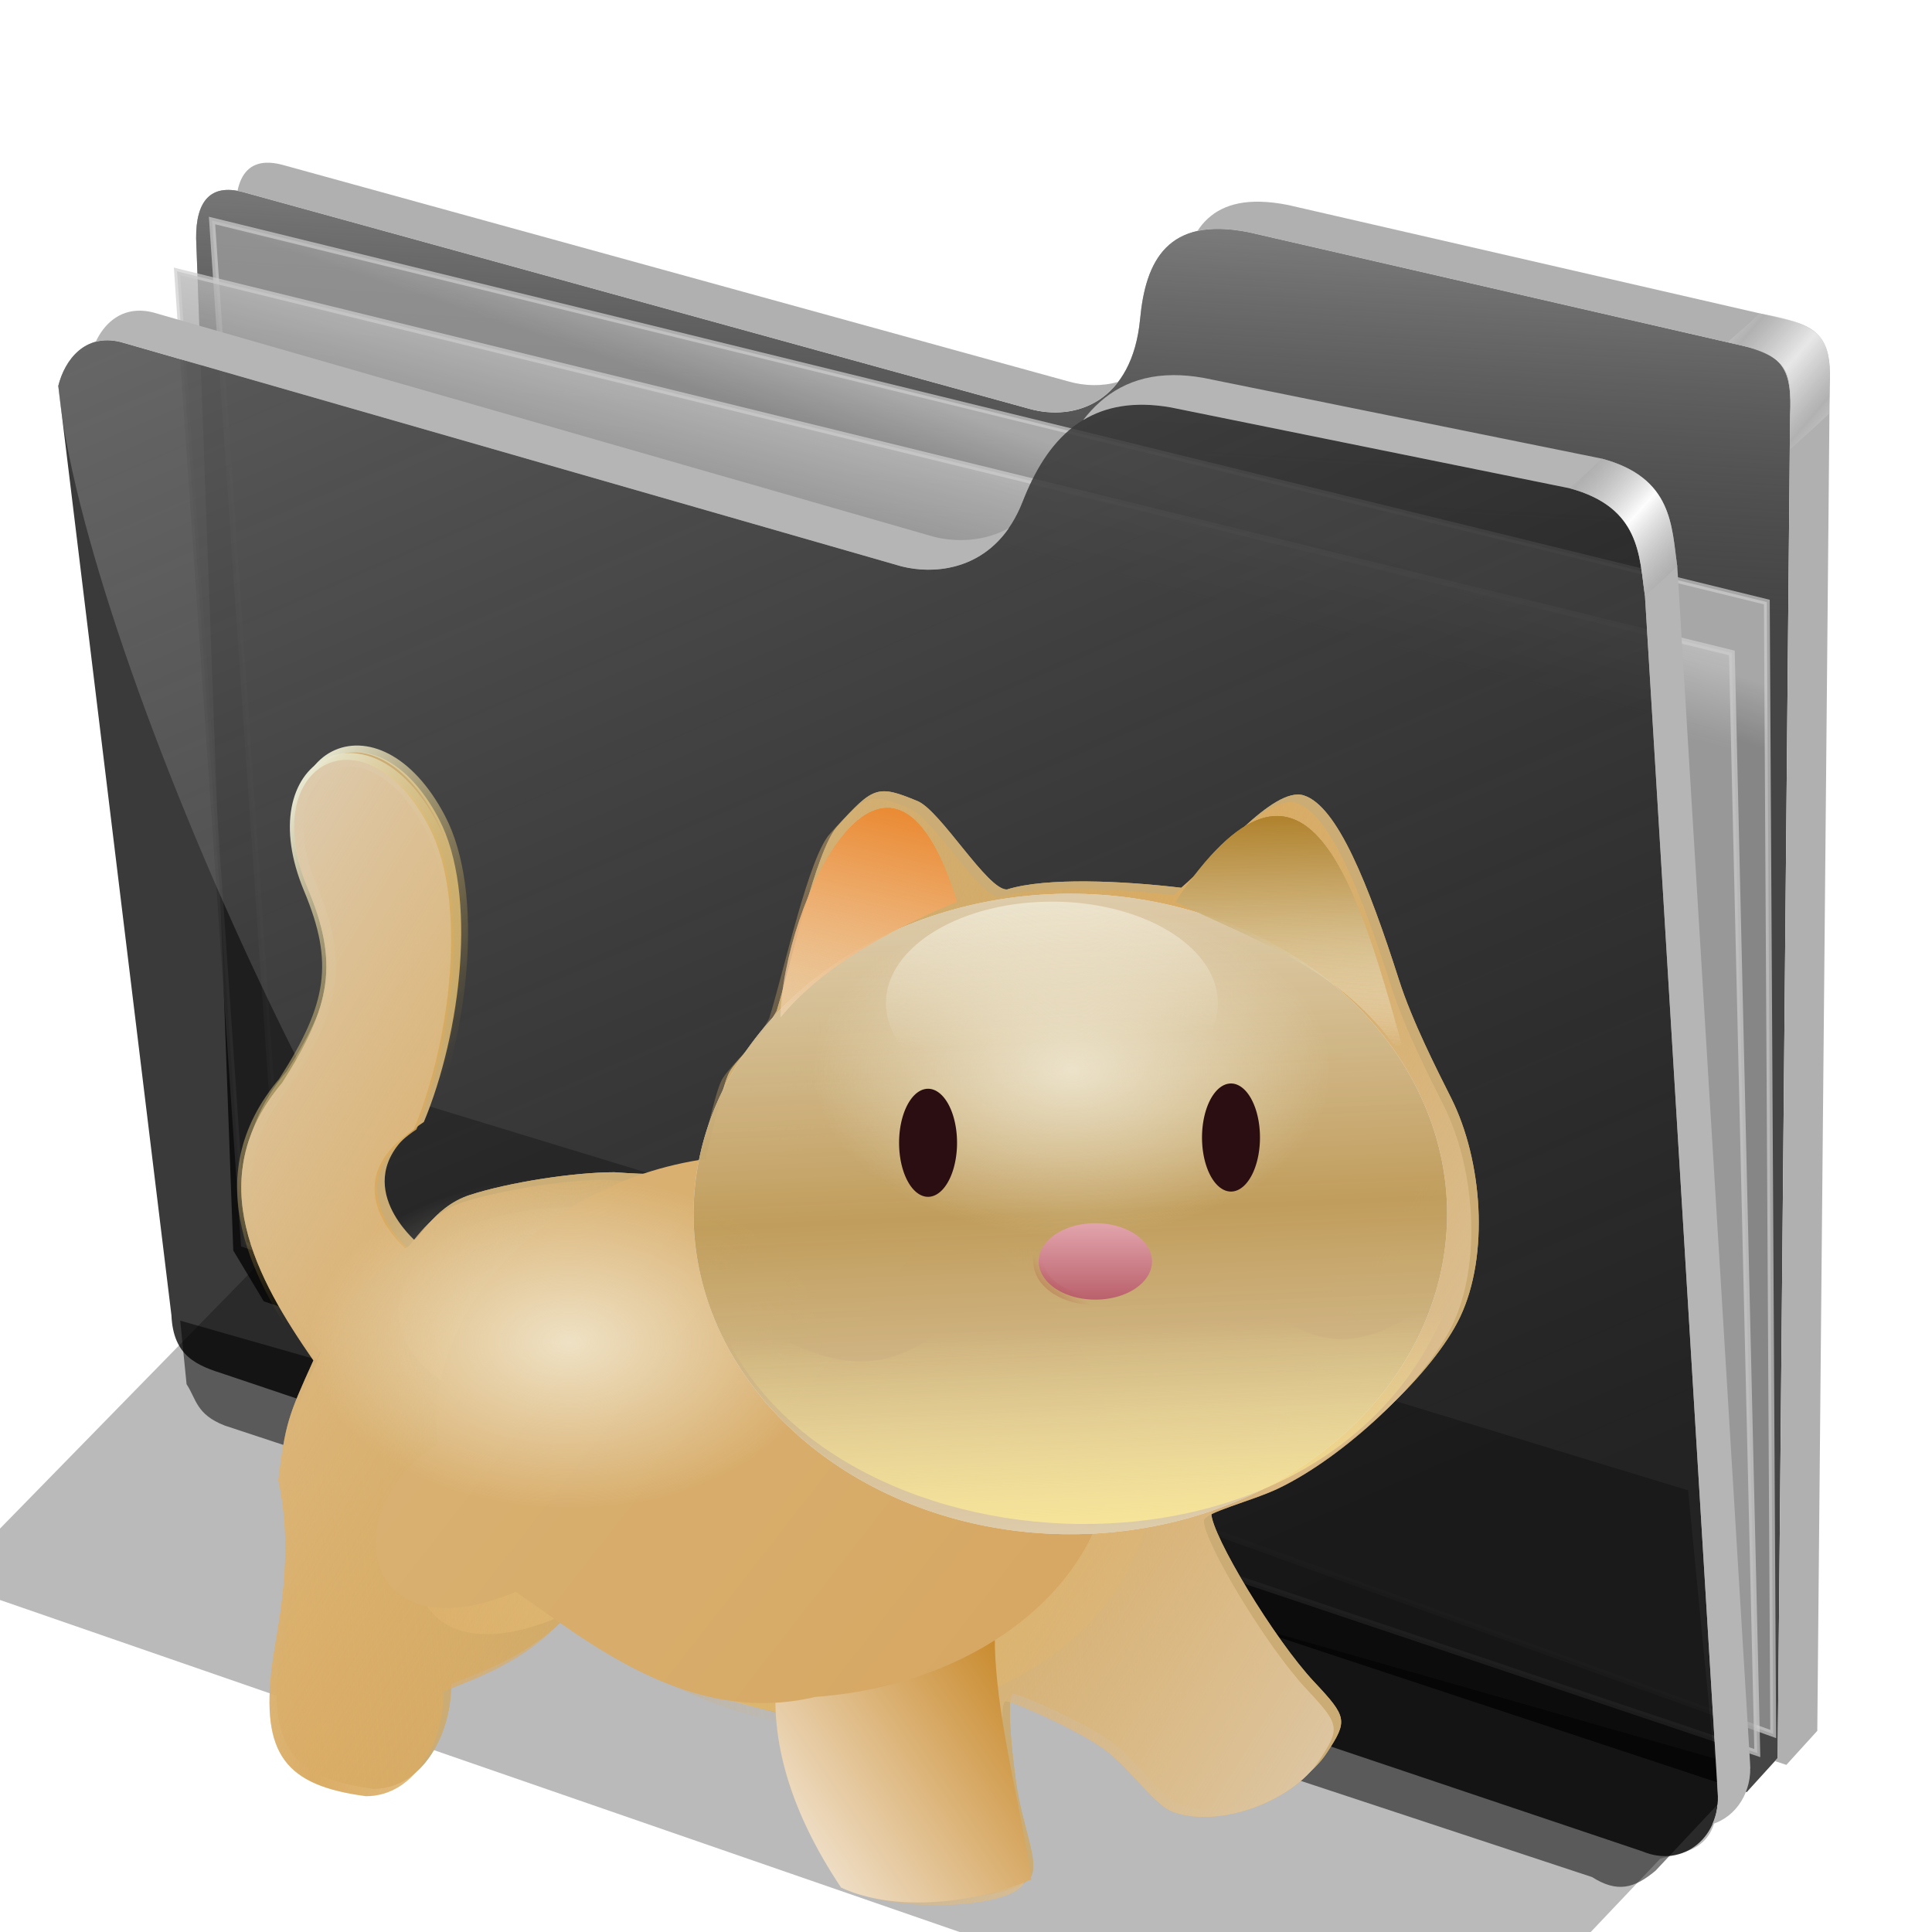 <?xml version="1.0" encoding="UTF-8" standalone="no"?>
<!-- Created with Inkscape (http://www.inkscape.org/) -->

<svg
   xmlns:dc="http://purl.org/dc/elements/1.1/"
   xmlns:cc="http://creativecommons.org/ns#"
   xmlns:rdf="http://www.w3.org/1999/02/22-rdf-syntax-ns#"
   xmlns:svg="http://www.w3.org/2000/svg"
   xmlns="http://www.w3.org/2000/svg"
   xmlns:xlink="http://www.w3.org/1999/xlink"
   xmlns:sodipodi="http://sodipodi.sourceforge.net/DTD/sodipodi-0.dtd"
   xmlns:inkscape="http://www.inkscape.org/namespaces/inkscape"
   id="svg2"
   sodipodi:version="0.32"
   inkscape:version="0.91 r13725"
   width="256"
   height="256"
   sodipodi:docname="folder-pictures-pets.svg"
   version="1.1">
  <defs
     id="defs5">
    <linearGradient
       id="linearGradient2861"
       inkscape:collect="always">
      <stop
         id="stop2863"
         stop-color="#d6a762"
         stop-opacity="1" />
      <stop
         id="stop2865"
         offset="1"
         stop-color="#dab375"
         stop-opacity="1" />
    </linearGradient>
    <linearGradient
       id="linearGradient2855"
       inkscape:collect="always">
      <stop
         id="stop2857"
         stop-color="#ddcaac"
         stop-opacity="1" />
      <stop
         id="stop2859"
         offset="1"
         stop-color="#daab61"
         stop-opacity="0" />
    </linearGradient>
    <linearGradient
       inkscape:collect="always"
       id="linearGradient2955">
      <stop
         id="stop2957"
         stop-color="#9f3340"
         stop-opacity="1" />
      <stop
         offset="1"
         id="stop2959"
         stop-color="#f9cbd1"
         stop-opacity="1" />
    </linearGradient>
    <linearGradient
       inkscape:collect="always"
       id="linearGradient2947">
      <stop
         id="stop2949"
         stop-color="#490202"
         stop-opacity="1" />
      <stop
         offset="1"
         id="stop2951"
         stop-color="#ad2e2e"
         stop-opacity="0" />
    </linearGradient>
    <linearGradient
       inkscape:collect="always"
       id="linearGradient2937">
      <stop
         id="stop2939"
         stop-color="#e6c079"
         stop-opacity="1" />
      <stop
         offset="1"
         id="stop2941"
         stop-color="#edd19d"
         stop-opacity="0" />
    </linearGradient>
    <linearGradient
       inkscape:collect="always"
       id="linearGradient2924">
      <stop
         id="stop2926"
         stop-color="#daab61"
         stop-opacity="1" />
      <stop
         offset="1"
         id="stop2928"
         stop-color="#daab61"
         stop-opacity="0" />
    </linearGradient>
    <linearGradient
       inkscape:collect="always"
       id="linearGradient2916">
      <stop
         id="stop2918"
         stop-color="#f1e3cf"
         stop-opacity="1" />
      <stop
         offset="1"
         id="stop2920"
         stop-color="#c5811c"
         stop-opacity="1" />
    </linearGradient>
    <linearGradient
       inkscape:collect="always"
       id="linearGradient2894">
      <stop
         id="stop2896"
         stop-color="#483715"
         stop-opacity="1" />
      <stop
         offset="1"
         id="stop2898"
         stop-color="#cca75f"
         stop-opacity="1" />
    </linearGradient>
    <linearGradient
       inkscape:collect="always"
       id="linearGradient2847">
      <stop
         id="stop2849"
         stop-color="#e9e9d3"
         stop-opacity="1" />
      <stop
         offset="1"
         id="stop2851"
         stop-color="#c89a2d"
         stop-opacity="0" />
    </linearGradient>
    <linearGradient
       inkscape:collect="always"
       id="linearGradient2822">
      <stop
         id="stop2824"
         stop-color="#ffed94"
         stop-opacity="1" />
      <stop
         offset="1"
         id="stop2826"
         stop-color="#ffed94"
         stop-opacity="0" />
    </linearGradient>
    <linearGradient
       id="linearGradient2804"
       inkscape:collect="always">
      <stop
         id="stop2806"
         stop-color="#e9852b"
         stop-opacity="1" />
      <stop
         id="stop2808"
         offset="1"
         stop-color="#f7f5e6"
         stop-opacity="0" />
    </linearGradient>
    <linearGradient
       inkscape:collect="always"
       id="linearGradient2786">
      <stop
         id="stop2788"
         stop-color="#f7f5e6"
         stop-opacity="1" />
      <stop
         offset="1"
         id="stop2790"
         stop-color="#f7f5e6"
         stop-opacity="0" />
    </linearGradient>
    <linearGradient
       inkscape:collect="always"
       id="linearGradient2776">
      <stop
         id="stop2778"
         stop-color="#ae7f28"
         stop-opacity="1" />
      <stop
         offset="1"
         id="stop2780"
         stop-color="#f7f5e6"
         stop-opacity="0" />
    </linearGradient>
    <linearGradient
       inkscape:collect="always"
       id="linearGradient2766">
      <stop
         id="stop2768"
         stop-color="#dfaf53"
         stop-opacity="1" />
      <stop
         offset="1"
         id="stop2770"
         stop-color="#edd19d"
         stop-opacity="1" />
    </linearGradient>
    <linearGradient
       inkscape:collect="always"
       xlink:href="#linearGradient2766"
       id="linearGradient2772"
       x1="63.6"
       y1="76.843"
       x2="30.671"
       y2="42.902"
       gradientUnits="userSpaceOnUse"
       gradientTransform="matrix(2.596,0,0,2.597,0.145,0.917)" />
    <linearGradient
       inkscape:collect="always"
       xlink:href="#linearGradient2776"
       id="linearGradient2782"
       x1="63.49"
       y1="38.573"
       x2="60.795"
       y2="-25.876"
       gradientUnits="userSpaceOnUse"
       spreadMethod="reflect" />
    <linearGradient
       inkscape:collect="always"
       xlink:href="#linearGradient2786"
       id="linearGradient2792"
       x1="60.41"
       y1="17.12"
       x2="61.18"
       y2="29.15"
       gradientUnits="userSpaceOnUse" />
    <linearGradient
       inkscape:collect="always"
       xlink:href="#linearGradient2804"
       id="linearGradient2802"
       x1="51.655"
       y1="9.662"
       x2="46.1"
       y2="33.13"
       gradientUnits="userSpaceOnUse"
       gradientTransform="matrix(2.596,0,0,2.597,0.644,-3.581)" />
    <linearGradient
       inkscape:collect="always"
       xlink:href="#linearGradient2776"
       id="linearGradient2818"
       x1="176.49"
       y1="9.411"
       x2="176.92"
       y2="26.887"
       gradientUnits="userSpaceOnUse"
       gradientTransform="matrix(2.596,0,0,2.597,-242.539,0.417)" />
    <linearGradient
       inkscape:collect="always"
       xlink:href="#linearGradient2822"
       id="linearGradient2828"
       x1="163.8"
       y1="66.41"
       x2="163.07"
       y2="46.982"
       gradientUnits="userSpaceOnUse"
       gradientTransform="matrix(2.596,0,0,2.597,-242.539,0.417)" />
    <radialGradient
       inkscape:collect="always"
       xlink:href="#linearGradient2786"
       id="radialGradient2835"
       cx="158.62"
       cy="28.473"
       fx="158.62"
       fy="28.473"
       r="18.951"
       gradientTransform="matrix(2.596,0,0,1.661,-242.539,27.07)"
       gradientUnits="userSpaceOnUse" />
    <linearGradient
       inkscape:collect="always"
       xlink:href="#linearGradient2924"
       id="linearGradient2845"
       x1="-180.94"
       y1="25.58"
       x2="-195.43"
       y2="24.81"
       gradientUnits="userSpaceOnUse"
       spreadMethod="reflect"
       gradientTransform="translate(189.884,5.002)" />
    <linearGradient
       inkscape:collect="always"
       xlink:href="#linearGradient2847"
       id="linearGradient2853"
       x1="-3.558"
       y1="17.307"
       x2="13.688"
       y2="28.27"
       gradientUnits="userSpaceOnUse" />
    <linearGradient
       inkscape:collect="always"
       xlink:href="#linearGradient2894"
       id="linearGradient2900"
       x1="56.18"
       y1="58.39"
       x2="30.59"
       y2="46.27"
       gradientUnits="userSpaceOnUse"
       gradientTransform="matrix(2.596,0,0,2.597,2.642,6.913)" />
    <linearGradient
       inkscape:collect="always"
       xlink:href="#linearGradient2916"
       id="linearGradient2922"
       x1="134.57"
       y1="80.15"
       x2="153.83"
       y2="66.95"
       gradientUnits="userSpaceOnUse"
       gradientTransform="matrix(2.596,0,0,2.597,-242.539,0.417)" />
    <linearGradient
       inkscape:collect="always"
       xlink:href="#linearGradient2855"
       id="linearGradient2930"
       x1="-7.535"
       y1="24.499"
       x2="37.2"
       y2="51.813"
       gradientUnits="userSpaceOnUse"
       spreadMethod="reflect" />
    <linearGradient
       inkscape:collect="always"
       xlink:href="#linearGradient2937"
       id="linearGradient2943"
       x1="29.24"
       y1="56.657"
       x2="22.13"
       y2="37.996"
       gradientUnits="userSpaceOnUse" />
    <linearGradient
       inkscape:collect="always"
       xlink:href="#linearGradient2947"
       id="linearGradient2953"
       x1="62.52"
       y1="53.772"
       x2="66.758"
       y2="48.77"
       gradientUnits="userSpaceOnUse" />
    <linearGradient
       inkscape:collect="always"
       xlink:href="#linearGradient2955"
       id="linearGradient2961"
       x1="64.55"
       y1="50.12"
       x2="64.55"
       y2="37.611"
       gradientUnits="userSpaceOnUse" />
    <linearGradient
       inkscape:collect="always"
       xlink:href="#linearGradient2861"
       id="linearGradient2975"
       gradientUnits="userSpaceOnUse"
       x1="61.693"
       y1="80.65"
       x2="15.435"
       y2="44.534"
       gradientTransform="matrix(2.596,0,0,2.597,-7.623,-4.03)" />
    <linearGradient
       inkscape:collect="always"
       xlink:href="#linearGradient2924"
       id="linearGradient1952"
       gradientUnits="userSpaceOnUse"
       spreadMethod="reflect"
       x1="1.444"
       y1="54.699"
       x2="37.2"
       y2="51.813" />
    <radialGradient
       inkscape:collect="always"
       xlink:href="#linearGradient2786"
       id="radialGradient2869"
       gradientUnits="userSpaceOnUse"
       gradientTransform="matrix(2.596,0,0,1.661,-337.874,78.657)"
       cx="158.62"
       cy="28.473"
       fx="158.62"
       fy="28.473"
       r="18.951" />
    <linearGradient
       inkscape:collect="always"
       id="linearGradient4167">
      <stop
         id="stop4169"
         stop-color="#adadad"
         stop-opacity="0.624" />
      <stop
         offset="1"
         id="stop4171"
         stop-color="#ffffff"
         stop-opacity="0.973" />
    </linearGradient>
    <linearGradient
       id="linearGradient4223"
       inkscape:collect="always">
      <stop
         id="stop4225"
         stop-color="#bebebe"
         stop-opacity="0.803" />
      <stop
         id="stop4227"
         offset="1"
         stop-color="#9f9f9f"
         stop-opacity="0.732" />
    </linearGradient>
    <linearGradient
       id="linearGradient4211"
       inkscape:collect="always">
      <stop
         id="stop4213"
         stop-color="#9f9f9f"
         stop-opacity="0.634" />
      <stop
         id="stop4215"
         offset="1"
         stop-color="#696969"
         stop-opacity="0" />
    </linearGradient>
    <linearGradient
       id="linearGradient4171"
       inkscape:collect="always">
      <stop
         id="stop4173"
         stop-color="#b2b2b2"
         stop-opacity="0.624" />
      <stop
         id="stop4175"
         offset="1"
         stop-color="#ffffff"
         stop-opacity="0.698" />
    </linearGradient>
    <linearGradient
       id="linearGradient4142"
       inkscape:collect="always">
      <stop
         id="stop4144"
         stop-color="#909090"
         stop-opacity="0.519" />
      <stop
         id="stop4146"
         offset="1"
         stop-color="#696969"
         stop-opacity="0" />
    </linearGradient>
    <linearGradient
       gradientUnits="userSpaceOnUse"
       y2="324.36"
       x2="278.75"
       y1="63.25"
       x1="165.74"
       id="linearGradient4148"
       xlink:href="#linearGradient4142"
       inkscape:collect="always" />
    <filter
       height="1.1"
       y="-0.05"
       width="1.056"
       x="-0.028"
       id="filter4160"
       inkscape:collect="always"
       color-interpolation-filters="sRGB">
      <feGaussianBlur
         id="feGaussianBlur4162"
         stdDeviation="3.563"
         inkscape:collect="always" />
    </filter>
    <linearGradient
       spreadMethod="reflect"
       gradientUnits="userSpaceOnUse"
       y2="114.16"
       x2="387.93"
       y1="106.85"
       x1="379.78"
       id="linearGradient4177"
       xlink:href="#linearGradient4167"
       inkscape:collect="always" />
    <linearGradient
       gradientTransform="translate(26.809,-26.383)"
       y2="114.16"
       x2="387.93"
       y1="108.46"
       x1="381.27"
       spreadMethod="reflect"
       gradientUnits="userSpaceOnUse"
       id="linearGradient4207"
       xlink:href="#linearGradient4171"
       inkscape:collect="always" />
    <linearGradient
       gradientUnits="userSpaceOnUse"
       y2="125.1"
       x2="281.1"
       y1="61.711"
       x1="284.7"
       id="linearGradient4217"
       xlink:href="#linearGradient4211"
       inkscape:collect="always" />
    <linearGradient
       gradientUnits="userSpaceOnUse"
       y2="103.09"
       x2="255.7"
       y1="93.26"
       x1="259.02"
       id="linearGradient4229"
       xlink:href="#linearGradient4223"
       inkscape:collect="always" />
    <linearGradient
       gradientUnits="userSpaceOnUse"
       y2="117.29"
       x2="258.99"
       y1="102.54"
       x1="262.84"
       id="linearGradient4237"
       xlink:href="#linearGradient4223"
       inkscape:collect="always" />
    <filter
       height="1.136"
       y="-0.068"
       width="1.049"
       x="-0.024"
       id="filter4257"
       inkscape:collect="always"
       color-interpolation-filters="sRGB">
      <feGaussianBlur
         id="feGaussianBlur4259"
         stdDeviation="2.754"
         inkscape:collect="always" />
    </filter>
    <linearGradient
       inkscape:collect="always"
       xlink:href="#linearGradient2847"
       id="linearGradient4263"
       gradientUnits="userSpaceOnUse"
       x1="-3.558"
       y1="17.307"
       x2="13.688"
       y2="28.27" />
    <linearGradient
       inkscape:collect="always"
       xlink:href="#linearGradient2804"
       id="linearGradient4265"
       gradientUnits="userSpaceOnUse"
       gradientTransform="matrix(2.596,0,0,2.597,0.644,-3.581)"
       x1="51.655"
       y1="9.662"
       x2="46.1"
       y2="33.13" />
    <linearGradient
       inkscape:collect="always"
       xlink:href="#linearGradient2776"
       id="linearGradient4267"
       gradientUnits="userSpaceOnUse"
       gradientTransform="matrix(2.596,0,0,2.597,-242.539,0.417)"
       x1="176.49"
       y1="9.411"
       x2="176.92"
       y2="26.887" />
    <linearGradient
       inkscape:collect="always"
       xlink:href="#linearGradient2804"
       id="linearGradient4269"
       gradientUnits="userSpaceOnUse"
       gradientTransform="matrix(2.596,0,0,2.597,0.644,-3.581)"
       x1="51.655"
       y1="9.662"
       x2="46.1"
       y2="33.13" />
    <linearGradient
       inkscape:collect="always"
       xlink:href="#linearGradient2776"
       id="linearGradient4271"
       gradientUnits="userSpaceOnUse"
       gradientTransform="matrix(2.596,0,0,2.597,-242.539,0.417)"
       x1="176.49"
       y1="9.411"
       x2="176.92"
       y2="26.887" />
  </defs>
  <sodipodi:namedview
     inkscape:window-height="1056"
     inkscape:window-width="1920"
     inkscape:pageshadow="2"
     inkscape:pageopacity="0.0"
     guidetolerance="10.0"
     gridtolerance="10.0"
     objecttolerance="10.0"
     borderopacity="1.0"
     bordercolor="#666666"
     pagecolor="#ffffff"
     id="base"
     inkscape:zoom="3.5351562"
     inkscape:cx="128"
     inkscape:cy="128"
     inkscape:window-x="0"
     inkscape:window-y="0"
     inkscape:current-layer="svg2"
     width="256"
     height="256"
     showgrid="false"
     inkscape:window-maximized="1" />
  <g
     transform="matrix(0.771,0,0,0.771,-81.869,-20.328)"
     id="g4261">
    <path
       d="m 137.158,253.333 1.093,10.929 c 1.695,2.564 1.625,5.182 6.557,7.104 l 234.99,77.596 c 4.362,2.76 7.274,1.936 10.911,-1.093 l 16.393,-17.486 z"
       id="path4239"
       inkscape:connector-curvature="0"
       sodipodi:nodetypes="ccccccc"
       stroke-opacity="1"
       fill="#000000"
       filter="url(#filter4257)"
       fill-rule="evenodd"
       stroke="none"
       stroke-linejoin="miter"
       fill-opacity="0.514"
       stroke-linecap="butt"
       stroke-width="1" />
    <path
       d="M 146.277,241.277 139.894,67.34 c -0.054,-6.438 2.499,-9.417 7.979,-7.979 l 135.106,37.234 c 8.126,2.326 17.809,-1.267 19.149,-15.426 0.936,-9.894 4.671,-17.67 18.617,-14.894 l 85.638,19.681 c 6.411,1.511 7.818,4.448 7.447,11.702 l -2.128,230.851 -5.319,5.851 -254.867,-84.342 z"
       id="path4198"
       inkscape:connector-curvature="0"
       sodipodi:nodetypes="ccccsccccccc"
       stroke-opacity="1"
       fill="#000000"
       fill-rule="evenodd"
       stroke="none"
       stroke-linejoin="miter"
       fill-opacity="0.73"
       stroke-linecap="butt"
       stroke-width="1" />
    <path
       sodipodi:nodetypes="ccccsccccccc"
       inkscape:connector-curvature="0"
       id="path4209"
       d="M 146.277,241.277 139.894,67.34 c -0.054,-6.438 2.499,-9.417 7.979,-7.979 l 135.106,37.234 c 8.126,2.326 17.809,-1.267 19.149,-15.426 0.936,-9.894 4.671,-17.67 18.617,-14.894 l 85.638,19.681 c 6.411,1.511 7.818,4.448 7.447,11.702 l -2.128,230.851 -5.319,5.851 -254.867,-84.342 z"
       stroke-opacity="1"
       fill="url(#linearGradient4217)"
       fill-rule="evenodd"
       stroke="none"
       stroke-linejoin="miter"
       fill-opacity="1"
       stroke-linecap="butt"
       stroke-width="1" />
    <path
       inkscape:connector-curvature="0"
       id="path4221"
       d="m 142.623,64.262 267.213,65.574 1.093,194.536 -256.831,-92.896 z"
       sodipodi:nodetypes="ccccc"
       stroke-opacity="0.705"
       fill="url(#linearGradient4229)"
       fill-rule="evenodd"
       stroke="#cecece"
       stroke-linejoin="miter"
       fill-opacity="1"
       stroke-linecap="butt"
       stroke-width="1" />
    <path
       d="m 136.612,73.005 267.213,65.574 4.372,189.071 -260.109,-87.432 z"
       id="path4219"
       inkscape:connector-curvature="0"
       stroke-opacity="0.705"
       fill="url(#linearGradient4237)"
       fill-rule="evenodd"
       stroke="#cecece"
       stroke-linejoin="miter"
       fill-opacity="1"
       stroke-linecap="butt"
       stroke-width="1" />
    <path
       d="m 116.204,92.685 c 1.132,-4.541 4.635,-9.034 10.687,-7.545 L 261.111,123.704 c 6.481,1.636 16.363,0.332 20.833,-11.111 4.009,-10.262 10.874,-18.78 25.463,-16.204 l 68.519,13.889 c 12.253,3.29 11.967,11.681 12.963,18.519 l 12.5,205.556 c 0.65,7.443 -5.751,13.213 -12.963,10.185 L 144.907,262.593 c -4.922,-1.559 -8.94,-3.097 -9.259,-10.185 z"
       id="path4138"
       inkscape:connector-curvature="0"
       sodipodi:nodetypes="cccscccccccc"
       stroke-opacity="1"
       fill="#000000"
       fill-rule="evenodd"
       stroke="none"
       stroke-linejoin="miter"
       fill-opacity="0.77"
       stroke-linecap="butt"
       stroke-width="1" />
    <path
       sodipodi:nodetypes="cccsccccccc"
       inkscape:connector-curvature="0"
       id="path4140"
       d="m 116.204,92.685 c 1.132,-4.541 4.635,-9.034 10.687,-7.545 L 261.111,123.704 c 6.481,1.636 16.363,0.332 20.833,-11.111 4.009,-10.262 10.874,-18.78 25.463,-16.204 l 68.519,13.889 c 12.253,3.29 11.967,11.681 12.963,18.519 l 12.5,205.556 c 0.65,7.443 -5.751,13.213 -12.963,10.185 L 209.722,283.889 C 173.765,257.83 120.359,138.216 116.204,92.685 Z"
       stroke-opacity="1"
       fill="url(#linearGradient4148)"
       fill-rule="evenodd"
       stroke="none"
       stroke-linejoin="miter"
       fill-opacity="1"
       stroke-linecap="butt"
       stroke-width="1" />
    <path
       d="m 177.778,215.833 -80.556,82.407 255.556,88.426 38.75,-40.871 c 4.635,-1.302 9.968,-1.381 9.861,-10.981 L 396.296,282.5 Z"
       id="path4150"
       inkscape:connector-curvature="0"
       sodipodi:nodetypes="ccccccc"
       stroke-opacity="1"
       fill="#000000"
       filter="url(#filter4160)"
       fill-rule="evenodd"
       stroke="none"
       stroke-linejoin="miter"
       fill-opacity="0.273"
       stroke-linecap="butt"
       stroke-width="1" />
    <path
       inkscape:connector-curvature="0"
       d="m 130.297,79.758 c -3.737,-0.059 -6.271,2.374 -7.662,5.354 1.245,-0.331 2.659,-0.363 4.256,0.029 l 134.221,38.562 c 5.499,1.388 13.442,0.658 18.455,-6.582 -4.306,2.386 -9.166,2.433 -12.9,1.49 L 132.447,80.047 c -0.757,-0.186 -1.473,-0.278 -2.15,-0.289 z m 177.547,11.074 c -7.107,0.029 -11.993,3.152 -15.514,7.738 3.827,-2.318 8.719,-3.304 15.078,-2.182 l 68.518,13.889 c 12.253,3.29 11.967,11.682 12.963,18.52 l 12.5,205.555 c 0.175,2.008 -0.176,3.885 -0.904,5.51 4.096,-1.288 6.901,-5.556 6.461,-10.602 l -12.5,-205.557 c -0.996,-6.838 -0.71,-15.227 -12.963,-18.518 L 312.963,91.297 c -1.824,-0.322 -3.527,-0.471 -5.119,-0.465 z"
       id="path4164"
       stroke-opacity="1"
       fill="#b5b5b5"
       fill-rule="evenodd"
       stroke="none"
       stroke-linejoin="miter"
       fill-opacity="1"
       stroke-linecap="butt"
       stroke-width="1" />
    <path
       id="path4169"
       d="m 375.926,110.277 c 12.253,3.29 11.967,11.682 12.963,18.52 2.184,-2.058 3.134,-2.713 5.557,-5.094 -0.996,-6.838 -0.71,-15.227 -12.963,-18.518 -2.398,2.288 -2.992,2.799 -5.557,5.092 z"
       inkscape:connector-curvature="0"
       sodipodi:nodetypes="ccccc"
       stroke-opacity="1"
       fill="url(#linearGradient4177)"
       fill-rule="evenodd"
       stroke="none"
       stroke-linejoin="miter"
       fill-opacity="1"
       stroke-linecap="butt"
       stroke-width="1" />
    <path
       inkscape:connector-curvature="0"
       d="m 151.904,54.332 c -2.674,0.112 -4.278,1.802 -4.9,4.838 0.282,0.052 0.57,0.113 0.869,0.191 l 135.105,37.234 c 5.412,1.549 11.51,0.467 15.379,-4.605 -2.772,0.802 -5.762,0.728 -8.57,-0.076 L 154.682,54.682 c -1.027,-0.27 -1.954,-0.384 -2.777,-0.35 z m 170.883,6.701 c -5.399,-0.127 -8.737,1.853 -10.814,5.035 2.347,-0.519 5.228,-0.496 8.771,0.209 l 85.639,19.68 c 6.411,1.511 7.818,4.449 7.447,11.703 l -2.129,230.85 -0.475,0.521 1.965,0.65 5.318,-5.852 2.129,-230.852 c 0.371,-7.255 -1.036,-10.19 -7.447,-11.701 L 327.553,61.596 c -1.743,-0.347 -3.327,-0.529 -4.766,-0.562 z"
       id="path4200"
       stroke-opacity="1"
       fill="#b0b0b0"
       fill-rule="evenodd"
       stroke="none"
       stroke-linejoin="miter"
       fill-opacity="1"
       stroke-linecap="butt"
       stroke-width="1" />
    <path
       sodipodi:nodetypes="ccccc"
       inkscape:connector-curvature="0"
       d="m 403.124,85.141 c 12.402,2.867 10.717,4.984 10.703,18.468 2.184,-2.058 4.251,-3.752 6.674,-6.133 0.485,-12.137 1.005,-14.994 -11.898,-17.245 -2.398,2.288 -2.914,2.617 -5.479,4.91 z"
       id="path4205"
       stroke-opacity="1"
       fill="url(#linearGradient4207)"
       fill-rule="evenodd"
       stroke="none"
       stroke-linejoin="miter"
       fill-opacity="1"
       stroke-linecap="butt"
       stroke-width="1" />
  </g>
  <g
     id="text4194"
     transform="translate(40.233,-61.101)"
     font-style="normal"
     word-spacing="0"
     line-height="125%"
     font-weight="bold"
     font-stretch="normal"
     letter-spacing="0"
     font-variant="normal"
     font-size="7.5"
     stroke-opacity="1"
     font-family="STIXIntegralsSm"
     fill="#000000"
     stroke="none"
     stroke-linejoin="miter"
     fill-opacity="1"
     stroke-linecap="butt"
     stroke-width="1">
    <path
       d="m -33.815,58.841 -2.205,0 -0.348,0.996 -1.417,0 2.025,-5.468 1.681,0 2.025,5.468 -1.417,0 -0.344,-0.996 z m -1.853,-1.014 1.498,0 -0.747,-2.175 -0.751,2.175 z"
       id="path4199"
       inkscape:connector-curvature="0" />
    <path
       d="m -31.332,54.369 2.34,0 q 1.044,0 1.6,0.465 0.56,0.461 0.56,1.318 0,0.861 -0.56,1.326 -0.557,0.461 -1.6,0.461 l -0.93,0 0,1.897 -1.41,0 0,-5.468 z m 1.41,1.022 0,1.527 0.78,0 q 0.41,0 0.634,-0.198 0.223,-0.201 0.223,-0.568 0,-0.366 -0.223,-0.564 -0.223,-0.198 -0.634,-0.198 l -0.78,0 z"
       id="path4201"
       inkscape:connector-curvature="0" />
  </g>
  <g
     id="g5057"
     transform="matrix(0.699,0,0,0.699,23.727,89.845)">
    <g
       id="g1954"
       transform="matrix(2.596,0,0,2.597,17.95,-2.41)"
       style="fill:#caac74;fill-opacity:1">
      <path
         d="M 42.876,88.863 C 41.857,88.271 39.951,85.359 38.639,82.393 37.167,79.065 38.413,77.061 37.517,76.615 30.507,75.111 25.898,72.012 21.906,68.851 18.933,72.247 15.17,73.437 12.944,74.366 13.006,77.826 10.942,82 7.279,82 1.468,81.23 -0.419,79.018 0.423,72.442 0.785,69.618 2.107,64.607 0.883,58.933 1.39,54.814 1.582,54.283 3.44,50.192 -0.683,44.24 -4.792,36.979 1.155,29.932 4.76,24.314 5.291,21.151 3.031,15.741 -0.793,6.588 7.232,2.397 11.864,11.207 14.729,16.656 13.474,26.849 10.77,33.331 4.959,37.221 9.732,41.607 10.092,41.966 10.451,42.326 11.513,39.566 14.332,38.656 17.151,37.745 21.893,37 24.868,37 c 2.69,0.192 3.945,0.176 6.386,-0.057 0.537,-1.512 1.451,-6.265 2.031,-7.27 0.581,-1.004 2.339,-2.428 3.438,-4.447 1.099,-3.558 2.874,-11.727 4.415,-13.452 2.641,-2.956 2.979,-3.063 5.874,-1.864 1.689,0.7 5.116,6.526 6.53,6.451 2.842,-0.899 8.502,-0.628 12.725,-0.125 2.469,-2.081 6.72,-7.448 8.949,-6.741 2.44,0.774 4.708,6.464 6.949,13.466 0.968,3.025 2.791,6.592 3.815,8.633 2.284,4.549 2.789,11.463 0.653,15.964 -1.935,4.077 -7.944,9.696 -12.741,11.983 -1.93,0.921 -5.432,1.768 -5.43,2.354 0.005,1.567 4.59,9.2 7.512,12.309 2.415,2.57 2.462,2.828 0.933,5.161 -2.048,3.125 -7.533,5.032 -10.786,3.75 -1.317,-0.519 -2.982,-3.069 -4.876,-4.492 -1.894,-1.422 -6.735,-3.548 -7.23,-3.548 -0.505,0 -0.212,3.552 0.177,6.376 0.469,3.412 1.838,6.08 1.01,7.077 -1.439,1.734 -9.541,1.953 -12.328,0.333 z"
         id="path1956"
         sodipodi:nodetypes="ccccccccccccccccccccccccccccccccccccc"
         inkscape:connector-curvature="0"
         style="fill:#caac74;fill-opacity:1" />
      <path
         sodipodi:nodetypes="ccccccc"
         id="path1958"
         d="m 3.633,50.192 c -4.123,-5.952 -8.233,-13.213 -2.286,-20.26 3.606,-5.619 4.137,-8.781 1.876,-14.191 -3.825,-9.153 4.201,-13.344 8.833,-4.534 2.865,5.449 1.611,15.643 -1.094,22.124 -5.811,3.89 -1.037,8.276 -0.678,8.635 -2.363,2.168 -4.959,3.621 -6.651,8.226 z"
         inkscape:connector-curvature="0"
         style="fill:#caac74;fill-opacity:1;stroke:url(#linearGradient4263)" />
      <path
         sodipodi:nodetypes="ccccccccccccccccccccccccccccccccccccc"
         id="path1960"
         d="M 42.876,88.863 C 41.857,88.271 39.951,85.359 38.639,82.393 37.167,79.065 38.413,77.061 37.517,76.615 30.507,75.111 25.898,72.012 21.906,68.851 18.933,72.247 15.17,73.437 12.944,74.366 13.006,77.826 10.942,82 7.279,82 1.468,81.23 -0.419,79.018 0.423,72.442 0.785,69.618 2.107,64.607 0.883,58.933 1.39,54.814 1.582,54.283 3.44,50.192 -0.683,44.24 -4.792,36.979 1.155,29.932 4.76,24.314 5.291,21.151 3.031,15.741 -0.793,6.588 7.232,2.397 11.864,11.207 14.729,16.656 13.474,26.849 10.77,33.331 4.959,37.221 9.732,41.607 10.092,41.966 10.451,42.326 11.513,39.566 14.332,38.656 17.151,37.745 21.893,37 24.868,37 c 2.69,0.192 3.945,0.176 6.386,-0.057 0.537,-1.512 1.451,-6.265 2.031,-7.27 0.581,-1.004 2.339,-2.428 3.438,-4.447 1.099,-3.558 2.874,-11.727 4.415,-13.452 2.641,-2.956 2.979,-3.063 5.874,-1.864 1.689,0.7 5.116,6.526 6.53,6.451 2.842,-0.899 8.502,-0.628 12.725,-0.125 2.469,-2.081 6.72,-7.448 8.949,-6.741 2.44,0.774 4.708,6.464 6.949,13.466 0.968,3.025 2.791,6.592 3.815,8.633 2.284,4.549 2.789,11.463 0.653,15.964 -1.935,4.077 -7.944,9.696 -12.741,11.983 -1.93,0.921 -5.432,1.768 -5.43,2.354 0.005,1.567 4.59,9.2 7.512,12.309 2.415,2.57 2.462,2.828 0.933,5.161 -2.048,3.125 -7.533,5.032 -10.786,3.75 -1.317,-0.519 -2.982,-3.069 -4.876,-4.492 -1.894,-1.422 -6.735,-3.548 -7.23,-3.548 -0.505,0 -0.212,3.552 0.177,6.376 0.469,3.412 1.838,6.08 1.01,7.077 -1.439,1.734 -9.541,1.953 -12.328,0.333 z"
         inkscape:connector-curvature="0"
         style="fill:#caac74;fill-opacity:1" />
    </g>
    <path
       transform="matrix(2.596,0,0,2.597,4.14,-4.58)"
       sodipodi:open="true"
       sodipodi:end="1.4748592"
       sodipodi:start="1.4751563"
       d="M 27.917,55.564 A 12.313,7.599 0 0 1 14.485,48.726 12.313,7.599 0 0 1 25.564,40.436 12.313,7.599 0 0 1 38.998,47.273 12.313,7.599 0 0 1 27.921,55.564"
       sodipodi:ry="7.5991983"
       sodipodi:rx="12.312625"
       sodipodi:cy="48"
       sodipodi:cx="26.741484"
       id="path2935"
       sodipodi:type="arc"
       stroke-miterlimit="4"
       style="opacity:1;fill:url(#linearGradient2943);fill-opacity:1;fill-rule:evenodd;stroke:none;stroke-width:0;stroke-linecap:round;stroke-linejoin:round;stroke-miterlimit:4;stroke-dasharray:none;stroke-dashoffset:28.71;stroke-opacity:1" />
    <path
       d="M 128.399,198.08 C 104.396,196.631 84.829,187.034 71.604,178.17 41.281,190.738 37.748,161.448 56.855,150.263 53.591,124.729 78.555,98.019 112.578,95.57 c 34.023,-2.45 68.28,26.28 71.544,51.814 3.263,25.53 -21.689,48.238 -55.705,50.695"
       id="path2933"
       sodipodi:nodetypes="cccssc"
       inkscape:connector-curvature="0"
       stroke-miterlimit="4"
       style="opacity:0.714;fill:url(#linearGradient2772);fill-opacity:1;fill-rule:evenodd;stroke:#d3d54e;stroke-width:0;stroke-linecap:round;stroke-linejoin:round;stroke-miterlimit:4;stroke-dashoffset:28.71;stroke-opacity:1" />
    <g
       transform="matrix(2.596,0,0,2.597,16.538,-0.996)"
       id="g1873">
      <path
         sodipodi:nodetypes="ccccccccccccccccccccccccccccccccccccc"
         id="path1875"
         d="M 42.876,88.863 C 41.857,88.271 39.951,85.359 38.639,82.393 37.167,79.065 38.413,77.061 37.517,76.615 30.507,75.111 25.898,72.012 21.906,68.851 18.933,72.247 15.17,73.437 12.944,74.366 13.006,77.826 10.942,82 7.279,82 1.468,81.23 -0.419,79.018 0.423,72.442 0.785,69.618 2.107,64.607 0.883,58.933 1.39,54.814 1.582,54.283 3.44,50.192 -0.683,44.24 -4.792,36.979 1.155,29.932 4.76,24.314 5.291,21.151 3.031,15.741 -0.793,6.588 7.232,2.397 11.864,11.207 14.729,16.656 13.474,26.849 10.77,33.331 4.959,37.221 9.732,41.607 10.092,41.966 10.451,42.326 11.513,39.566 14.332,38.656 17.151,37.745 21.893,37 24.868,37 c 2.69,0.192 3.945,0.176 6.386,-0.057 0.537,-1.512 1.451,-6.265 2.031,-7.27 0.581,-1.004 2.339,-2.428 3.438,-4.447 1.099,-3.558 2.874,-11.727 4.415,-13.452 2.641,-2.956 2.979,-3.063 5.874,-1.864 1.689,0.7 5.116,6.526 6.53,6.451 2.842,-0.899 8.502,-0.628 12.725,-0.125 2.469,-2.081 6.72,-7.448 8.949,-6.741 2.44,0.774 4.708,6.464 6.949,13.466 0.968,3.025 2.791,6.592 3.815,8.633 2.284,4.549 2.789,11.463 0.653,15.964 -1.935,4.077 -7.944,9.696 -12.741,11.983 -1.93,0.921 -5.432,1.768 -5.43,2.354 0.005,1.567 4.59,9.2 7.512,12.309 2.415,2.57 2.462,2.828 0.933,5.161 -2.048,3.125 -7.533,5.032 -10.786,3.75 -1.317,-0.519 -2.982,-3.069 -4.876,-4.492 -1.894,-1.422 -6.735,-3.548 -7.23,-3.548 -0.505,0 -0.212,3.552 0.177,6.376 0.469,3.412 1.838,6.08 1.01,7.077 -1.439,1.734 -9.541,1.953 -12.328,0.333 z"
         inkscape:connector-curvature="0"
         style="fill:url(#linearGradient1952);fill-opacity:1" />
      <path
         d="m 3.633,50.192 c -4.123,-5.952 -8.233,-13.213 -2.286,-20.26 3.606,-5.619 4.137,-8.781 1.876,-14.191 -3.825,-9.153 4.201,-13.344 8.833,-4.534 2.865,5.449 1.611,15.643 -1.094,22.124 -5.811,3.89 -1.037,8.276 -0.678,8.635 -2.363,2.168 -4.959,3.621 -6.651,8.226 z"
         id="path2837"
         sodipodi:nodetypes="ccccccc"
         inkscape:connector-curvature="0"
         style="fill:url(#linearGradient2845);fill-opacity:1;stroke:url(#linearGradient2853)" />
      <path
         d="M 42.876,88.863 C 41.857,88.271 39.951,85.359 38.639,82.393 37.167,79.065 37.622,75.217 36.726,74.771 26.386,49.977 25.898,72.012 21.906,68.851 18.933,72.247 15.17,73.437 12.944,74.366 13.006,77.826 10.942,82 7.279,82 1.468,81.23 -0.419,79.018 0.423,72.442 0.785,69.618 2.107,64.607 0.883,58.933 1.39,54.814 1.582,54.283 3.44,50.192 -0.683,44.24 -4.792,36.979 1.155,29.932 4.76,24.314 5.291,21.151 3.031,15.741 -0.793,6.588 7.232,2.397 11.864,11.207 14.729,16.656 13.474,26.849 10.77,33.331 4.959,37.221 9.732,41.607 10.092,41.966 10.451,42.326 11.513,39.566 14.332,38.656 17.151,37.745 21.893,37 24.868,37 c 2.69,0.192 3.945,0.176 6.386,-0.057 0.537,-1.512 1.451,-6.265 2.031,-7.27 0.581,-1.004 2.339,-2.428 3.438,-4.447 1.099,-3.558 2.874,-11.727 4.415,-13.452 2.641,-2.956 2.979,-3.063 5.874,-1.864 1.689,0.7 5.116,6.526 6.53,6.451 2.842,-0.899 8.502,-0.628 12.725,-0.125 2.469,-2.081 6.72,-7.448 8.949,-6.741 2.44,0.774 4.708,6.464 6.949,13.466 0.968,3.025 2.791,6.592 3.815,8.633 2.284,4.549 2.789,11.463 0.653,15.964 -1.935,4.077 -7.944,9.696 -12.741,11.983 -1.93,0.921 -5.432,1.768 -5.43,2.354 0.005,1.567 4.59,9.2 7.512,12.309 2.415,2.57 2.462,2.828 0.933,5.161 -2.048,3.125 -7.533,5.032 -10.786,3.75 -1.317,-0.519 -2.982,-3.069 -4.876,-4.492 -1.894,-1.422 -6.735,-3.548 -7.23,-3.548 -0.505,0 -0.212,3.552 0.177,6.376 0.469,3.412 1.838,6.08 1.01,7.077 -1.439,1.734 -9.541,1.953 -12.328,0.333 z"
         id="path1950"
         sodipodi:nodetypes="ccccccccccccccccccccccccccccccccccccc"
         inkscape:connector-curvature="0"
         style="fill:url(#linearGradient2930);fill-opacity:1" />
    </g>
    <path
       id="path2891"
       d="m 126.775,161.223 c -18.932,1.067 -35.772,-7.092 -37.588,-18.212 -1.816,-11.12 12.075,-21.011 31.007,-22.077 18.932,-1.067 35.772,7.092 37.588,18.212 1.816,11.118 -12.069,21.007 -30.997,22.077"
       inkscape:connector-curvature="0"
       stroke-miterlimit="4"
       style="opacity:1;fill:url(#linearGradient2900);fill-opacity:1;fill-rule:evenodd;stroke:none;stroke-width:0;stroke-linecap:round;stroke-linejoin:round;stroke-miterlimit:4;stroke-dashoffset:28.71;stroke-opacity:1" />
    <path
       sodipodi:nodetypes="ccccc"
       id="path2914"
       d="m 130.975,154.82 c -20.537,21.074 -24.871,45.391 -5.493,74.453 10.32,4.826 25.773,2.948 36.092,-1.553 -2.914,-20.915 -14.53,-56.318 0.859,-64.905 z"
       inkscape:connector-curvature="0"
       stroke-miterlimit="4"
       style="fill:url(#linearGradient2922);fill-opacity:1;fill-rule:evenodd;stroke:#000000;stroke-width:0;stroke-linecap:butt;stroke-linejoin:miter;stroke-miterlimit:4;stroke-dasharray:none;stroke-opacity:1" />
    <path
       sodipodi:nodetypes="cccssc"
       id="path2764"
       d="m 120.631,193.134 c -24.002,5.722 -43.569,-10.842 -56.794,-19.91 -30.323,12.568 -33.856,-16.722 -14.75,-27.907 -3.264,-25.535 21.7,-52.244 55.723,-54.694 34.023,-2.45 68.28,26.28 71.544,51.814 3.263,25.53 -21.689,48.238 -55.705,50.695"
       inkscape:connector-curvature="0"
       stroke-miterlimit="4"
       style="opacity:1;fill:url(#linearGradient2975);fill-opacity:1;fill-rule:evenodd;stroke:#d3d54e;stroke-width:0;stroke-linecap:round;stroke-linejoin:round;stroke-miterlimit:4;stroke-dashoffset:28.71;stroke-opacity:1" />
    <path
       transform="matrix(2.596,0,0,2.597,0.145,1.416)"
       sodipodi:open="true"
       sodipodi:end="1.4748592"
       sodipodi:start="1.4751563"
       d="M 67.653,61.841 A 27.511,23.375 0 0 1 37.641,40.807 27.511,23.375 0 0 1 62.395,15.306 27.511,23.375 0 0 1 92.411,36.336 27.511,23.375 0 0 1 67.661,61.84"
       sodipodi:ry="23.37475"
       sodipodi:rx="27.511023"
       sodipodi:cy="38.573147"
       sodipodi:cx="65.026054"
       id="path2904"
       sodipodi:type="arc"
       stroke-miterlimit="4"
       style="opacity:0.714;fill:#f1ede7;fill-opacity:1;fill-rule:evenodd;stroke:#d3d54e;stroke-width:0;stroke-linecap:round;stroke-linejoin:round;stroke-miterlimit:4;stroke-dasharray:none;stroke-dashoffset:28.71;stroke-opacity:1" />
    <path
       sodipodi:type="arc"
       id="path2902"
       sodipodi:cx="65.026054"
       sodipodi:cy="38.573147"
       sodipodi:rx="27.511023"
       sodipodi:ry="23.37475"
       d="M 67.653,61.841 A 27.511,23.375 0 0 1 37.641,40.807 27.511,23.375 0 0 1 62.395,15.306 27.511,23.375 0 0 1 92.411,36.336 27.511,23.375 0 0 1 67.661,61.84"
       sodipodi:start="1.4751563"
       sodipodi:end="1.4748592"
       sodipodi:open="true"
       transform="matrix(2.596,0,0,2.597,0.145,1.416)"
       stroke-miterlimit="4"
       style="opacity:0.714;fill:#f1ede7;fill-opacity:1;fill-rule:evenodd;stroke:#d3d54e;stroke-width:0;stroke-linecap:round;stroke-linejoin:round;stroke-miterlimit:4;stroke-dasharray:none;stroke-dashoffset:28.71;stroke-opacity:1" />
    <path
       d="M 78.536,157.292 C 51.511,158.952 27.472,146.26 24.88,128.963 22.287,111.666 42.117,96.281 69.143,94.621 96.169,92.962 120.207,105.653 122.8,122.951 c 2.592,17.294 -17.229,32.677 -44.249,34.341"
       id="path2867"
       inkscape:connector-curvature="0"
       stroke-miterlimit="4"
       style="opacity:0.714;fill:url(#radialGradient2869);fill-opacity:1;fill-rule:evenodd;stroke:#d3d54e;stroke-width:0;stroke-linecap:round;stroke-linejoin:round;stroke-miterlimit:4;stroke-dashoffset:28.71;stroke-opacity:1" />
    <path
       transform="matrix(2.596,0,0,2.597,0.145,1.416)"
       sodipodi:open="true"
       sodipodi:end="1.4748592"
       sodipodi:start="1.4751563"
       d="M 67.653,61.841 A 27.511,23.375 0 0 1 37.641,40.807 27.511,23.375 0 0 1 62.395,15.306 27.511,23.375 0 0 1 92.411,36.336 27.511,23.375 0 0 1 67.661,61.84"
       sodipodi:ry="23.37475"
       sodipodi:rx="27.511023"
       sodipodi:cy="38.573147"
       sodipodi:cx="65.026054"
       id="path2774"
       sodipodi:type="arc"
       stroke-miterlimit="4"
       style="opacity:0.714;fill:url(#linearGradient2782);fill-opacity:1;fill-rule:evenodd;stroke:#d3d54e;stroke-width:0;stroke-linecap:round;stroke-linejoin:round;stroke-miterlimit:4;stroke-dasharray:none;stroke-dashoffset:28.71;stroke-opacity:1" />
    <path
       transform="matrix(2.596,0,0,2.597,1.643,-6.579)"
       sodipodi:open="true"
       sodipodi:end="1.4748592"
       sodipodi:start="1.4751563"
       d="M 64.26,33.633 A 12.12,7.407 0 0 1 51.037,26.968 12.12,7.407 0 0 1 61.943,18.888 12.12,7.407 0 0 1 75.167,25.552 12.12,7.407 0 0 1 64.263,33.633"
       sodipodi:ry="7.4068136"
       sodipodi:rx="12.12024"
       sodipodi:cy="26.260521"
       sodipodi:cx="63.102203"
       id="path2784"
       sodipodi:type="arc"
       stroke-miterlimit="4"
       style="opacity:0.714;fill:url(#linearGradient2792);fill-opacity:1;fill-rule:evenodd;stroke:#d3d54e;stroke-width:0;stroke-linecap:round;stroke-linejoin:round;stroke-miterlimit:4;stroke-dasharray:none;stroke-dashoffset:28.71;stroke-opacity:1" />
    <path
       sodipodi:nodetypes="ccc"
       id="path2794"
       d="M 113.997,64.377 C 121.599,55.006 134.246,47.875 147.453,42.39 134.596,0.659 114.38,42.687 113.997,64.377 Z"
       inkscape:connector-curvature="0"
       stroke-miterlimit="4"
       style="fill:url(#linearGradient4265);fill-opacity:1;fill-rule:evenodd;stroke:#000000;stroke-width:0;stroke-linecap:butt;stroke-linejoin:miter;stroke-miterlimit:4;stroke-dasharray:none;stroke-opacity:1" />
    <path
       sodipodi:nodetypes="ccc"
       id="path2810"
       d="M 188.899,42.39 C 204.782,50.244 221.996,55.435 232.842,73.371 223.431,39.028 213.917,5.156 188.899,42.39 Z"
       inkscape:connector-curvature="0"
       stroke-miterlimit="4"
       style="fill:url(#linearGradient4267);fill-opacity:1;fill-rule:evenodd;stroke:#000000;stroke-width:0;stroke-linecap:butt;stroke-linejoin:miter;stroke-miterlimit:4;stroke-dasharray:none;stroke-opacity:1" />
    <path
       sodipodi:nodetypes="ccccc"
       id="path2820"
       d="m 101.513,119.342 c 15.121,5.847 29.065,19.936 47.937,-0.5 10.439,-8.902 36.998,-17.219 54.928,-1.499 14.171,14.362 25.895,6.688 37.451,-2.498 -20.239,63.477 -122.967,56.39 -140.317,4.497 z"
       inkscape:connector-curvature="0"
       stroke-miterlimit="4"
       style="fill:url(#linearGradient2828);fill-opacity:1;fill-rule:evenodd;stroke:#000000;stroke-width:0;stroke-linecap:butt;stroke-linejoin:miter;stroke-miterlimit:4;stroke-dasharray:none;stroke-opacity:1" />
    <path
       id="path2830"
       d="m 173.872,105.706 c -27.026,1.659 -51.064,-11.032 -53.657,-28.329 -2.593,-17.297 17.237,-32.682 44.263,-34.342 27.026,-1.659 51.064,11.032 53.657,28.33 2.592,17.294 -17.229,32.677 -44.249,34.341"
       inkscape:connector-curvature="0"
       stroke-miterlimit="4"
       style="opacity:0.714;fill:url(#radialGradient2835);fill-opacity:1;fill-rule:evenodd;stroke:#d3d54e;stroke-width:0;stroke-linecap:round;stroke-linejoin:round;stroke-miterlimit:4;stroke-dashoffset:28.71;stroke-opacity:1" />
    <path
       d="M 113.997,64.377 C 121.599,55.006 134.246,47.875 147.453,42.39 134.596,0.659 114.38,42.687 113.997,64.377 Z"
       id="path2906"
       sodipodi:nodetypes="ccc"
       inkscape:connector-curvature="0"
       stroke-miterlimit="4"
       style="fill:url(#linearGradient4269);fill-opacity:1;fill-rule:evenodd;stroke:#000000;stroke-width:0;stroke-linecap:butt;stroke-linejoin:miter;stroke-miterlimit:4;stroke-dasharray:none;stroke-opacity:1" />
    <path
       sodipodi:nodetypes="ccc"
       id="path2908"
       d="M 113.997,64.377 C 121.599,55.006 134.246,47.875 147.453,42.39 134.596,0.659 114.38,42.687 113.997,64.377 Z"
       inkscape:connector-curvature="0"
       stroke-miterlimit="4"
       style="fill:url(#linearGradient2802);fill-opacity:1;fill-rule:evenodd;stroke:#000000;stroke-width:0;stroke-linecap:butt;stroke-linejoin:miter;stroke-miterlimit:4;stroke-dasharray:none;stroke-opacity:1" />
    <path
       d="M 188.899,42.39 C 204.782,50.244 221.996,55.435 232.842,73.371 223.431,39.028 213.917,5.156 188.899,42.39 Z"
       id="path2910"
       sodipodi:nodetypes="ccc"
       inkscape:connector-curvature="0"
       stroke-miterlimit="4"
       style="fill:url(#linearGradient4271);fill-opacity:1;fill-rule:evenodd;stroke:#000000;stroke-width:0;stroke-linecap:butt;stroke-linejoin:miter;stroke-miterlimit:4;stroke-dasharray:none;stroke-opacity:1" />
    <path
       sodipodi:nodetypes="ccc"
       id="path2912"
       d="M 188.899,42.39 C 204.782,50.244 221.996,55.435 232.842,73.371 223.431,39.028 213.917,5.156 188.899,42.39 Z"
       inkscape:connector-curvature="0"
       stroke-miterlimit="4"
       style="fill:url(#linearGradient2818);fill-opacity:1;fill-rule:evenodd;stroke:#000000;stroke-width:0;stroke-linecap:butt;stroke-linejoin:miter;stroke-miterlimit:4;stroke-dasharray:none;stroke-opacity:1" />
    <path
       transform="matrix(2.596,0,0,2.597,6.137,-2.581)"
       sodipodi:open="true"
       sodipodi:end="1.4748592"
       sodipodi:start="1.4751563"
       d="m 64.94,46.352 a 4.136,2.79 0 0 1 -4.512,-2.51 4.136,2.79 0 0 1 3.722,-3.043 4.136,2.79 0 0 1 4.513,2.51 4.136,2.79 0 0 1 -3.721,3.044"
       sodipodi:ry="2.7895792"
       sodipodi:rx="4.1362724"
       sodipodi:cy="43.57515"
       sodipodi:cx="64.54509"
       id="path2945"
       sodipodi:type="arc"
       stroke-miterlimit="4"
       style="opacity:1;fill:url(#linearGradient2961);fill-opacity:1;fill-rule:evenodd;stroke:url(#linearGradient2953);stroke-width:0.8;stroke-linecap:round;stroke-linejoin:round;stroke-miterlimit:4;stroke-dasharray:none;stroke-dashoffset:28.71;stroke-opacity:1" />
    <path
       transform="matrix(2.596,0,0,2.597,-1.852,-8.078)"
       sodipodi:open="true"
       sodipodi:end="1.4748592"
       sodipodi:start="1.4751563"
       d="m 55.609,40.96 a 2.116,3.944 0 0 1 -2.309,-3.549 2.116,3.944 0 0 1 1.904,-4.303 2.116,3.944 0 0 1 2.309,3.548 2.116,3.944 0 0 1 -1.904,4.303"
       sodipodi:ry="3.9438877"
       sodipodi:rx="2.1162324"
       sodipodi:cy="37.034069"
       sodipodi:cx="55.406815"
       id="path2963"
       sodipodi:type="arc"
       stroke-miterlimit="4"
       style="opacity:1;fill:#2b0e11;fill-opacity:1;fill-rule:evenodd;stroke:#ad2e2e;stroke-width:0.8;stroke-linecap:round;stroke-linejoin:round;stroke-miterlimit:4;stroke-dasharray:none;stroke-dashoffset:28.71;stroke-opacity:0" />
    <path
       sodipodi:type="arc"
       id="path2965"
       sodipodi:cx="55.406815"
       sodipodi:cy="37.034069"
       sodipodi:rx="2.1162324"
       sodipodi:ry="3.9438877"
       d="m 55.609,40.96 a 2.116,3.944 0 0 1 -2.309,-3.549 2.116,3.944 0 0 1 1.904,-4.303 2.116,3.944 0 0 1 2.309,3.548 2.116,3.944 0 0 1 -1.904,4.303"
       sodipodi:start="1.4751563"
       sodipodi:end="1.4748592"
       sodipodi:open="true"
       transform="matrix(2.596,0,0,2.597,55.573,-9.077)"
       stroke-miterlimit="4"
       style="opacity:1;fill:#2b0e11;fill-opacity:1;fill-rule:evenodd;stroke:#ad2e2e;stroke-width:0.8;stroke-linecap:round;stroke-linejoin:round;stroke-miterlimit:4;stroke-dasharray:none;stroke-dashoffset:28.71;stroke-opacity:0" />
  </g>
</svg>
